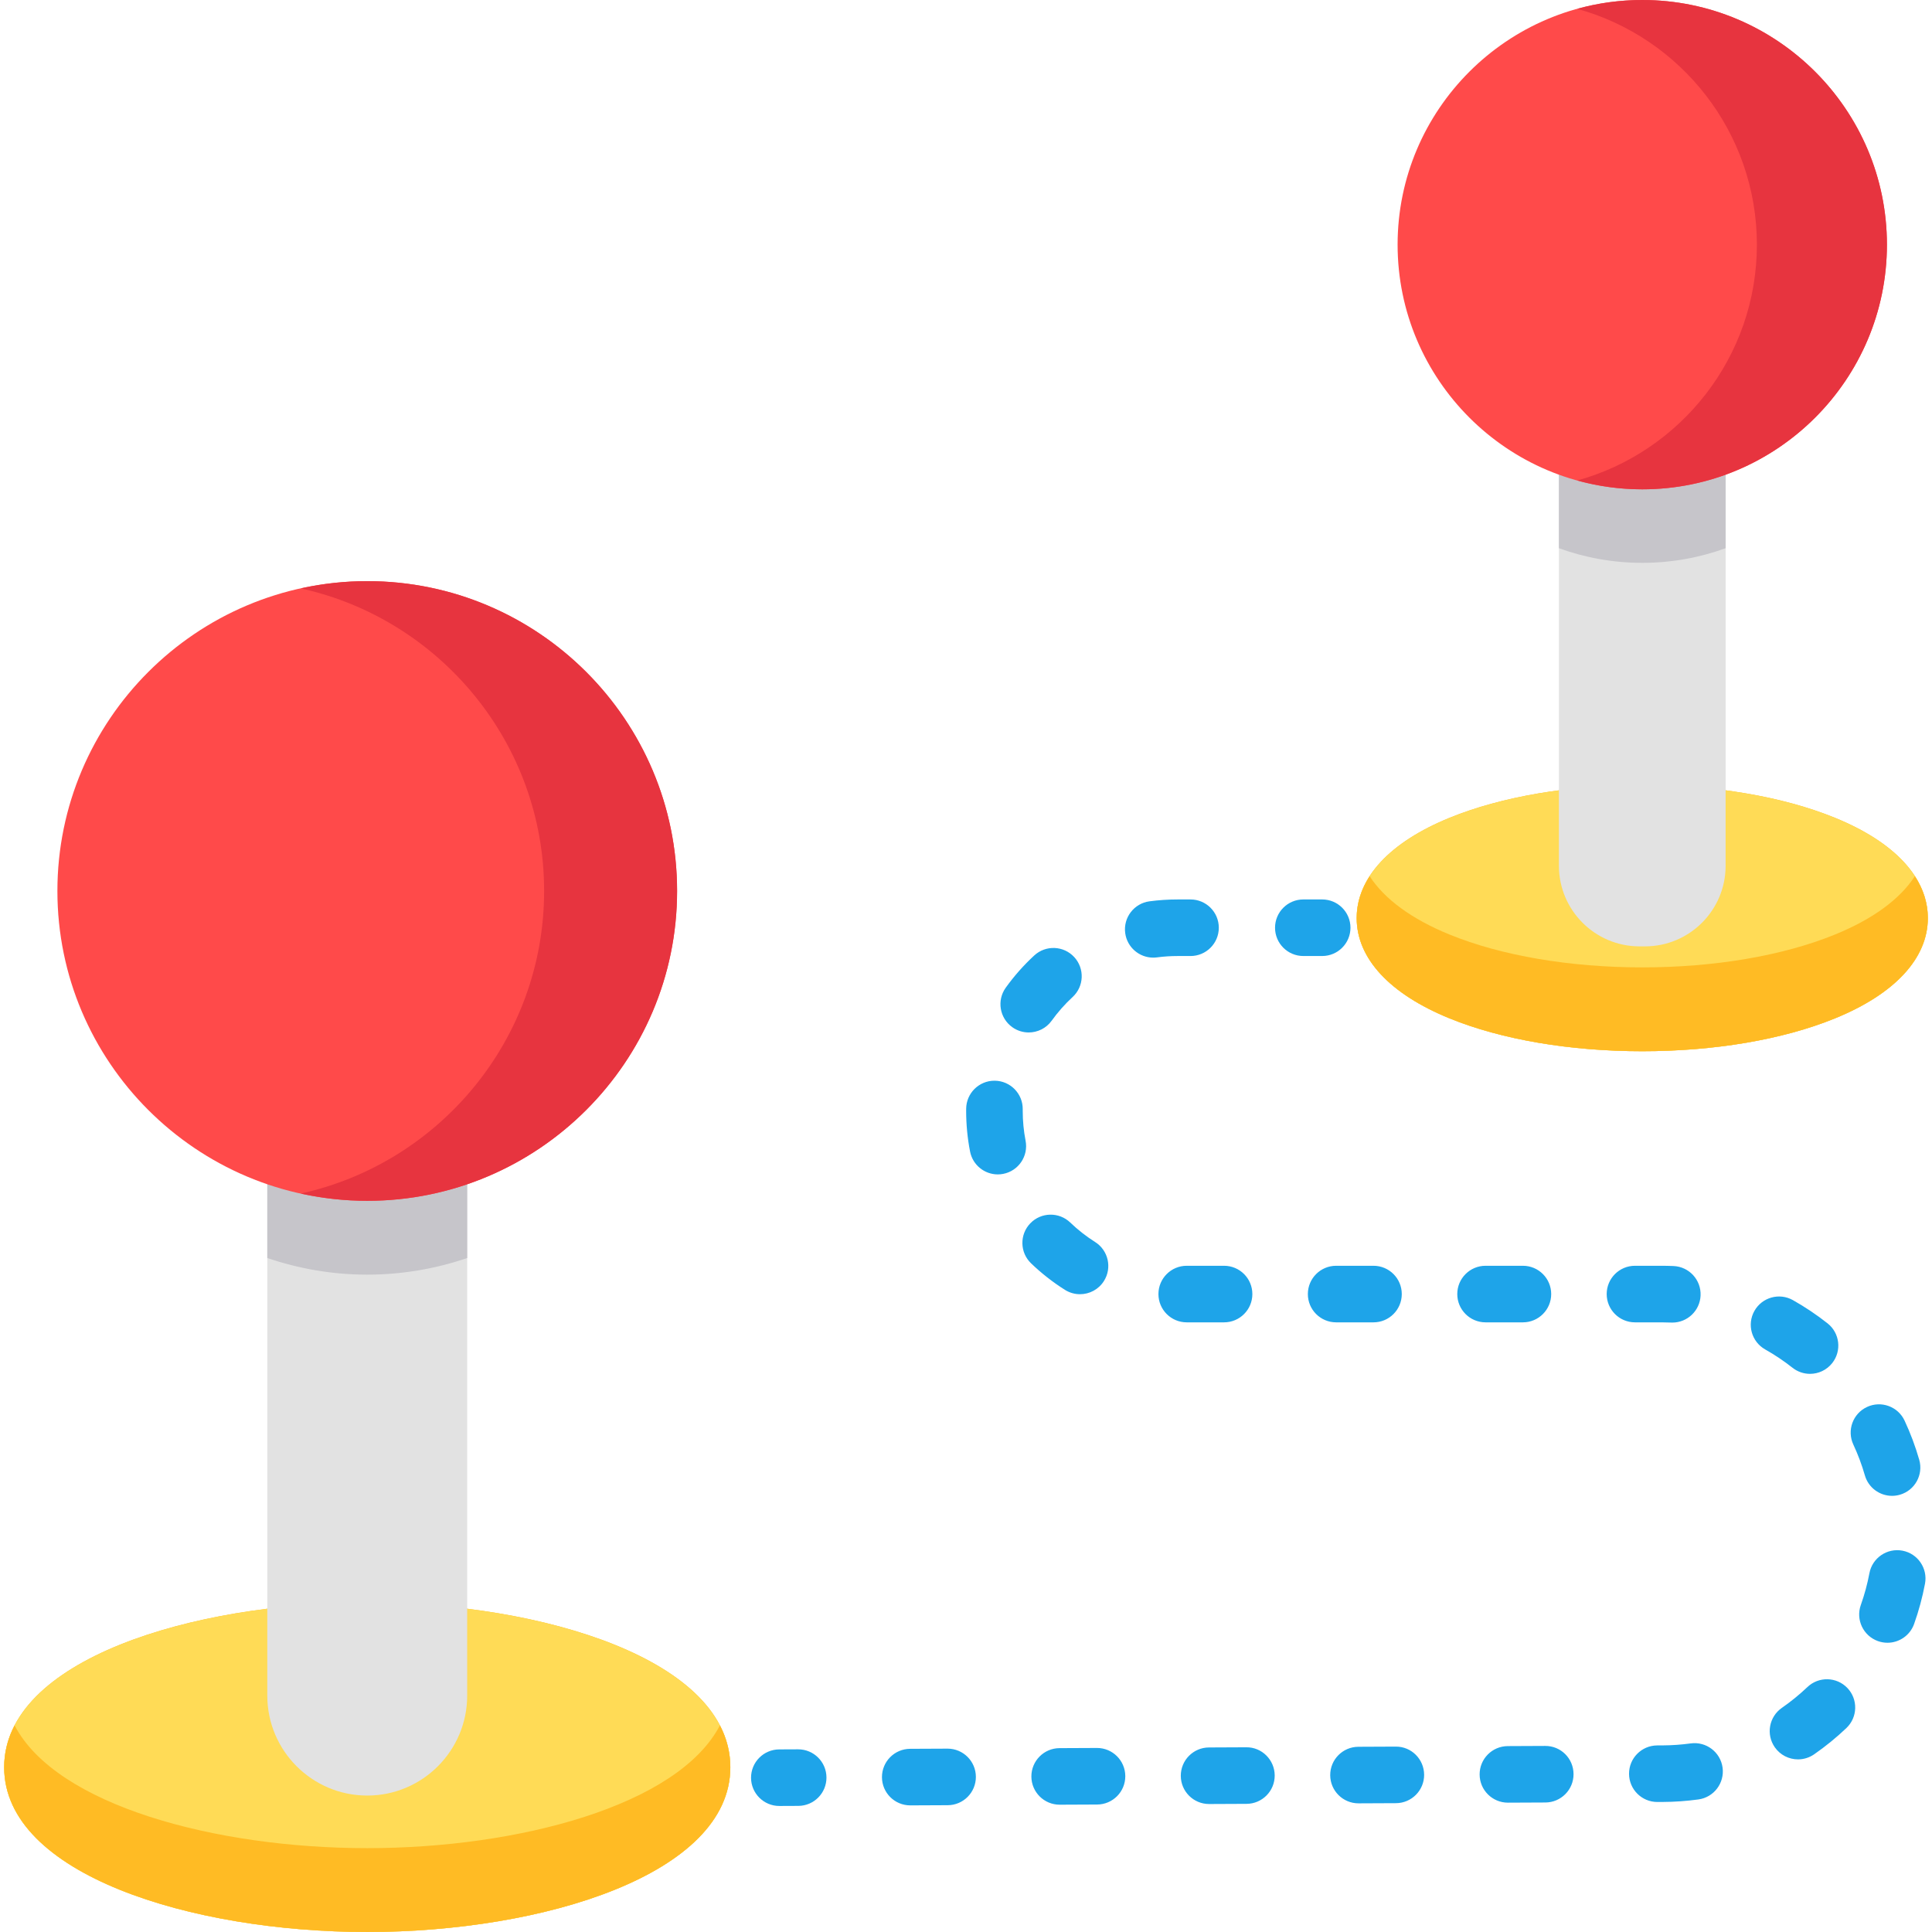 <?xml version="1.0" encoding="iso-8859-1"?>
<!-- Generator: Adobe Illustrator 19.0.0, SVG Export Plug-In . SVG Version: 6.00 Build 0)  -->
<svg version="1.1" id="Capa_1" xmlns="http://www.w3.org/2000/svg" xmlns:xlink="http://www.w3.org/1999/xlink" x="0px" y="0px"
	 viewBox="0 0 512.001 512.001" style="enable-background:new 0 0 512.001 512.001;" xml:space="preserve">
<path style="fill:#FFBB24;" d="M486.26,216.715c-13.755-5.606-31.883-8.693-51.043-8.693c-19.161,0-37.288,3.087-51.044,8.693
	c-15.887,6.475-24.637,15.918-24.637,26.59s8.75,20.115,24.637,26.59c13.756,5.606,31.883,8.693,51.044,8.693
	c19.16,0,37.288-3.087,51.043-8.693c15.887-6.475,24.637-15.918,24.637-26.59S502.148,223.189,486.26,216.715z"/>
<path style="fill:#FFDB56;" d="M486.26,216.715c-13.755-5.606-31.883-8.693-51.043-8.693c-19.161,0-37.288,3.087-51.044,8.693
	c-15.887,6.475-24.637,15.918-24.637,26.59s8.75,20.115,24.637,26.59c13.756,5.606,31.883,8.693,51.044,8.693
	c19.16,0,37.288-3.087,51.043-8.693c15.887-6.475,24.637-15.918,24.637-26.59S502.148,223.189,486.26,216.715z"/>
<path style="fill:#FFBB24;" d="M486.26,247.676c-13.755,5.606-31.883,8.693-51.043,8.693c-19.161,0-37.288-3.087-51.044-8.693
	c-10.088-4.111-17.285-9.421-21.204-15.481c-2.253,3.484-3.433,7.213-3.433,11.108c0,10.672,8.75,20.115,24.637,26.59
	c13.756,5.606,31.883,8.693,51.044,8.693c19.16,0,37.288-3.087,51.043-8.693c15.887-6.475,24.637-15.918,24.637-26.59
	c0-3.895-1.179-7.625-3.433-11.108C503.545,238.255,496.348,243.565,486.26,247.676z"/>
<path style="fill:#E2E2E2;" d="M454.39,114.366c-1.841-1.419-4.235-1.904-6.48-1.315c-8.265,2.17-17.118,2.17-25.383,0
	c-2.249-0.589-4.64-0.104-6.48,1.315c-1.84,1.419-2.917,3.611-2.917,5.934v109.142c0,11.776,9.58,21.356,21.356,21.356h1.467
	c11.776,0,21.356-9.58,21.356-21.356V120.301C457.307,117.977,456.229,115.785,454.39,114.366z"/>
<path style="fill:#C6C5CA;" d="M454.39,114.366c-1.841-1.419-4.235-1.904-6.48-1.315c-8.265,2.17-17.118,2.17-25.383,0
	c-2.249-0.589-4.64-0.104-6.48,1.315c-1.84,1.419-2.917,3.611-2.917,5.934v24.982c6.898,2.507,14.336,3.879,22.09,3.879
	c7.754,0,15.191-1.372,22.089-3.879v-24.983C457.307,117.977,456.229,115.785,454.39,114.366z"/>
<path style="fill:#FFBB24;" d="M97.325,424.694c-46.646,0-96.221,15.299-96.221,43.654s49.576,43.654,96.221,43.654
	s96.221-15.299,96.221-43.654C193.546,439.993,143.971,424.694,97.325,424.694z"/>
<path style="fill:#FFDB56;" d="M97.325,424.694c-46.646,0-96.221,15.299-96.221,43.654s49.576,43.654,96.221,43.654
	s96.221-15.299,96.221-43.654C193.546,439.993,143.971,424.694,97.325,424.694z"/>
<path style="fill:#FFBB24;" d="M97.325,489.782c-40.132,0-82.43-11.325-93.462-32.545c-1.791,3.445-2.759,7.149-2.759,11.108
	c0,28.354,49.576,43.654,96.221,43.654s96.221-15.299,96.221-43.654c0-3.959-0.968-7.665-2.759-11.108
	C179.755,478.457,137.456,489.782,97.325,489.782z"/>
<path style="fill:#E2E2E2;" d="M120.895,302.354c-1.84-1.419-4.233-1.904-6.481-1.315c-11.131,2.922-23.047,2.922-34.179,0
	c-2.245-0.589-4.641-0.104-6.481,1.315s-2.917,3.612-2.917,5.935v141.066c0,14.605,11.882,26.487,26.487,26.487
	s26.487-11.882,26.487-26.487V308.289C123.812,305.966,122.734,303.773,120.895,302.354z"/>
<path style="fill:#C6C5CA;" d="M120.895,302.354c-1.84-1.419-4.233-1.904-6.481-1.315c-11.131,2.922-23.047,2.922-34.179,0
	c-2.245-0.589-4.641-0.104-6.481,1.315s-2.917,3.612-2.917,5.935v25.096c8.316,2.843,17.219,4.408,26.487,4.408
	s18.17-1.566,26.487-4.409v-25.096C123.812,305.966,122.734,303.773,120.895,302.354z"/>
<g>
	<path style="fill:#1EA4E9;" d="M206.529,478.602c-4.124,0-7.476-3.334-7.494-7.461c-0.019-4.139,3.322-7.51,7.461-7.529
		l4.997-0.022c0.011,0,0.023,0,0.034,0c4.124,0,7.476,3.333,7.495,7.461c0.019,4.139-3.322,7.51-7.461,7.529l-4.997,0.022
		C206.552,478.602,206.541,478.602,206.529,478.602z"/>
	<path style="fill:#1EA4E9;" d="M241.223,478.444c-4.123,0-7.475-3.333-7.494-7.461c-0.018-4.139,3.322-7.51,7.461-7.529
		l9.899-0.045c0.012,0,0.023,0,0.035,0c4.124,0,7.475,3.333,7.494,7.461c0.018,4.139-3.322,7.51-7.461,7.529l-9.899,0.045
		C241.247,478.444,241.235,478.444,241.223,478.444z M280.82,478.264c-4.123,0-7.475-3.334-7.494-7.461
		c-0.018-4.139,3.322-7.51,7.461-7.529l9.899-0.045c0.012,0,0.024,0,0.035,0c4.123,0,7.475,3.334,7.494,7.461
		c0.019,4.139-3.322,7.51-7.461,7.529l-9.899,0.045C280.844,478.264,280.832,478.264,280.82,478.264z M320.417,478.085
		c-4.123,0-7.475-3.334-7.494-7.461c-0.018-4.139,3.322-7.51,7.461-7.529l9.898-0.045c4.117-0.05,7.511,3.321,7.529,7.461
		c0.019,4.139-3.322,7.51-7.461,7.529l-9.898,0.045C320.441,478.085,320.429,478.085,320.417,478.085z M360.014,477.905
		c-4.123,0-7.475-3.333-7.494-7.461c-0.019-4.139,3.321-7.51,7.461-7.529l9.899-0.045c4.145-0.043,7.511,3.321,7.529,7.461
		c0.019,4.139-3.321,7.51-7.461,7.529l-9.899,0.045C360.038,477.905,360.026,477.905,360.014,477.905z M399.61,477.725
		c-4.123,0-7.475-3.333-7.494-7.461c-0.019-4.139,3.322-7.51,7.461-7.529l9.899-0.045c4.174-0.035,7.511,3.321,7.529,7.461
		c0.019,4.139-3.322,7.51-7.461,7.529l-9.899,0.045C399.634,477.725,399.622,477.725,399.61,477.725z M439.208,477.545
		c-4.123,0-7.475-3.334-7.494-7.461c-0.019-4.139,3.322-7.51,7.461-7.529l1.403-0.006c2.499-0.011,5.017-0.189,7.478-0.528
		c4.096-0.559,7.883,2.302,8.445,6.405c0.564,4.1-2.303,7.883-6.404,8.446c-3.114,0.428-6.295,0.653-9.451,0.667l-1.403,0.006
		C439.232,477.545,439.22,477.545,439.208,477.545z M476.495,466.254c-2.375,0-4.711-1.125-6.167-3.225
		c-2.357-3.402-1.512-8.071,1.89-10.43c2.385-1.653,4.661-3.509,6.767-5.514c2.998-2.853,7.742-2.739,10.596,0.258
		c2.855,2.997,2.739,7.742-0.258,10.597c-2.664,2.538-5.546,4.886-8.564,6.978C479.456,465.82,477.967,466.254,476.495,466.254z
		 M500.198,435.348c-0.836,0-1.686-0.141-2.518-0.438c-3.898-1.39-5.932-5.678-4.542-9.576c0.974-2.729,1.739-5.559,2.276-8.411
		c0.765-4.068,4.69-6.745,8.752-5.979c4.067,0.765,6.744,4.685,5.979,8.752c-0.682,3.618-1.652,7.21-2.888,10.675
		C506.163,433.434,503.277,435.348,500.198,435.348z M501.41,396.415c-3.258,0-6.257-2.142-7.2-5.429
		c-0.799-2.785-1.828-5.532-3.056-8.163c-1.75-3.751-0.128-8.21,3.623-9.961c3.751-1.749,8.21-0.127,9.961,3.624
		c1.559,3.341,2.863,6.827,3.879,10.365c1.142,3.979-1.157,8.129-5.136,9.272C502.791,396.321,502.095,396.415,501.41,396.415z
		 M479.673,364.084c-1.626,0-3.265-0.527-4.64-1.613c-2.279-1.8-4.717-3.435-7.244-4.859c-3.605-2.033-4.883-6.602-2.851-10.209
		s6.603-4.883,10.209-2.851c3.201,1.804,6.288,3.873,9.175,6.153c3.249,2.565,3.803,7.278,1.238,10.527
		C484.082,363.105,481.888,364.084,479.673,364.084z M443.189,350.498c-0.112,0-0.225-0.003-0.338-0.007
		c-0.837-0.037-1.681-0.056-2.527-0.056h-7.039c-4.14,0-7.495-3.356-7.495-7.495s3.355-7.495,7.495-7.495h7.039
		c1.064,0,2.139,0.023,3.191,0.07c4.135,0.183,7.339,3.683,7.155,7.82C450.492,347.357,447.175,350.498,443.189,350.498z
		 M403.588,350.435h-9.899c-4.14,0-7.495-3.356-7.495-7.495s3.355-7.495,7.495-7.495h9.899c4.14,0,7.495,3.356,7.495,7.495
		S407.727,350.435,403.588,350.435z M363.99,350.435h-9.899c-4.14,0-7.495-3.356-7.495-7.495s3.355-7.495,7.495-7.495h9.899
		c4.14,0,7.495,3.356,7.495,7.495S368.129,350.435,363.99,350.435z M324.393,350.435h-9.899c-4.14,0-7.495-3.356-7.495-7.495
		s3.355-7.495,7.495-7.495h9.899c4.14,0,7.495,3.356,7.495,7.495S328.532,350.435,324.393,350.435z M286.209,342.98
		c-1.367,0-2.751-0.374-3.992-1.157c-3.213-2.027-6.232-4.392-8.974-7.029c-2.984-2.869-3.077-7.614-0.208-10.597
		c2.869-2.984,7.615-3.077,10.597-0.208c2.013,1.936,4.227,3.669,6.583,5.156c3.501,2.209,4.549,6.837,2.339,10.338
		C291.13,341.743,288.696,342.98,286.209,342.98z M264.426,311.231c-3.516,0-6.651-2.484-7.349-6.063
		c-0.688-3.526-1.035-7.149-1.035-10.768l0.004-0.592c0.048-4.109,3.394-7.408,7.492-7.408c0.03,0,0.06,0,0.089,0
		c4.14,0.048,7.456,3.443,7.407,7.582l-0.002,0.417c0,2.659,0.256,5.318,0.758,7.902c0.791,4.063-1.86,7.998-5.924,8.79
		C265.384,311.185,264.9,311.231,264.426,311.231z M272.617,273.612c-1.515,0-3.043-0.458-4.366-1.408
		c-3.362-2.415-4.13-7.098-1.716-10.46c2.218-3.087,4.76-5.96,7.554-8.537c3.043-2.807,7.785-2.614,10.591,0.427
		c2.807,3.043,2.615,7.785-0.428,10.591c-2.05,1.891-3.914,3.998-5.541,6.264C277.245,272.528,274.948,273.612,272.617,273.612z
		 M305.612,253.781c-3.7,0-6.919-2.74-7.42-6.508c-0.546-4.103,2.339-7.872,6.443-8.416c2.45-0.326,4.956-0.491,7.443-0.491h3.423
		c4.139,0,7.495,3.356,7.495,7.495s-3.356,7.495-7.495,7.495h-3.423c-1.83,0-3.67,0.121-5.47,0.36
		C306.273,253.759,305.94,253.781,305.612,253.781z"/>
	<path style="fill:#1EA4E9;" d="M350.392,253.354h-4.997c-4.14,0-7.495-3.356-7.495-7.495s3.355-7.495,7.495-7.495h4.997
		c4.14,0,7.495,3.356,7.495,7.495S354.532,253.354,350.392,253.354z"/>
</g>
<path style="fill:#FF4A4A;" d="M97.325,154.007c-45.277,0-82.112,36.835-82.112,82.112c0,45.277,36.835,82.111,82.112,82.111
	s82.112-36.835,82.112-82.111C179.437,190.843,142.602,154.007,97.325,154.007z"/>
<path style="fill:#E7343F;" d="M97.325,154.007c-6.049,0-11.94,0.677-17.62,1.924c36.834,8.088,64.492,40.961,64.492,80.188
	s-27.658,72.1-64.492,80.187c5.68,1.247,11.571,1.924,17.62,1.924c45.277,0,82.112-36.835,82.112-82.111
	C179.437,190.843,142.602,154.007,97.325,154.007z"/>
<path style="fill:#FF4A4A;" d="M435.218,0c-35.751,0-64.838,29.086-64.838,64.838c0,35.751,29.086,64.838,64.838,64.838
	s64.838-29.086,64.838-64.838S470.969,0,435.218,0z"/>
<path style="fill:#E7343F;" d="M435.218,0c-5.966,0-11.74,0.826-17.231,2.342c27.412,7.568,47.607,32.71,47.607,62.496
	s-20.195,54.928-47.607,62.496c5.491,1.516,11.264,2.342,17.231,2.342c35.751,0,64.838-29.086,64.838-64.838S470.969,0,435.218,0z"
	/>
<g>
</g>
<g>
</g>
<g>
</g>
<g>
</g>
<g>
</g>
<g>
</g>
<g>
</g>
<g>
</g>
<g>
</g>
<g>
</g>
<g>
</g>
<g>
</g>
<g>
</g>
<g>
</g>
<g>
</g>
</svg>

